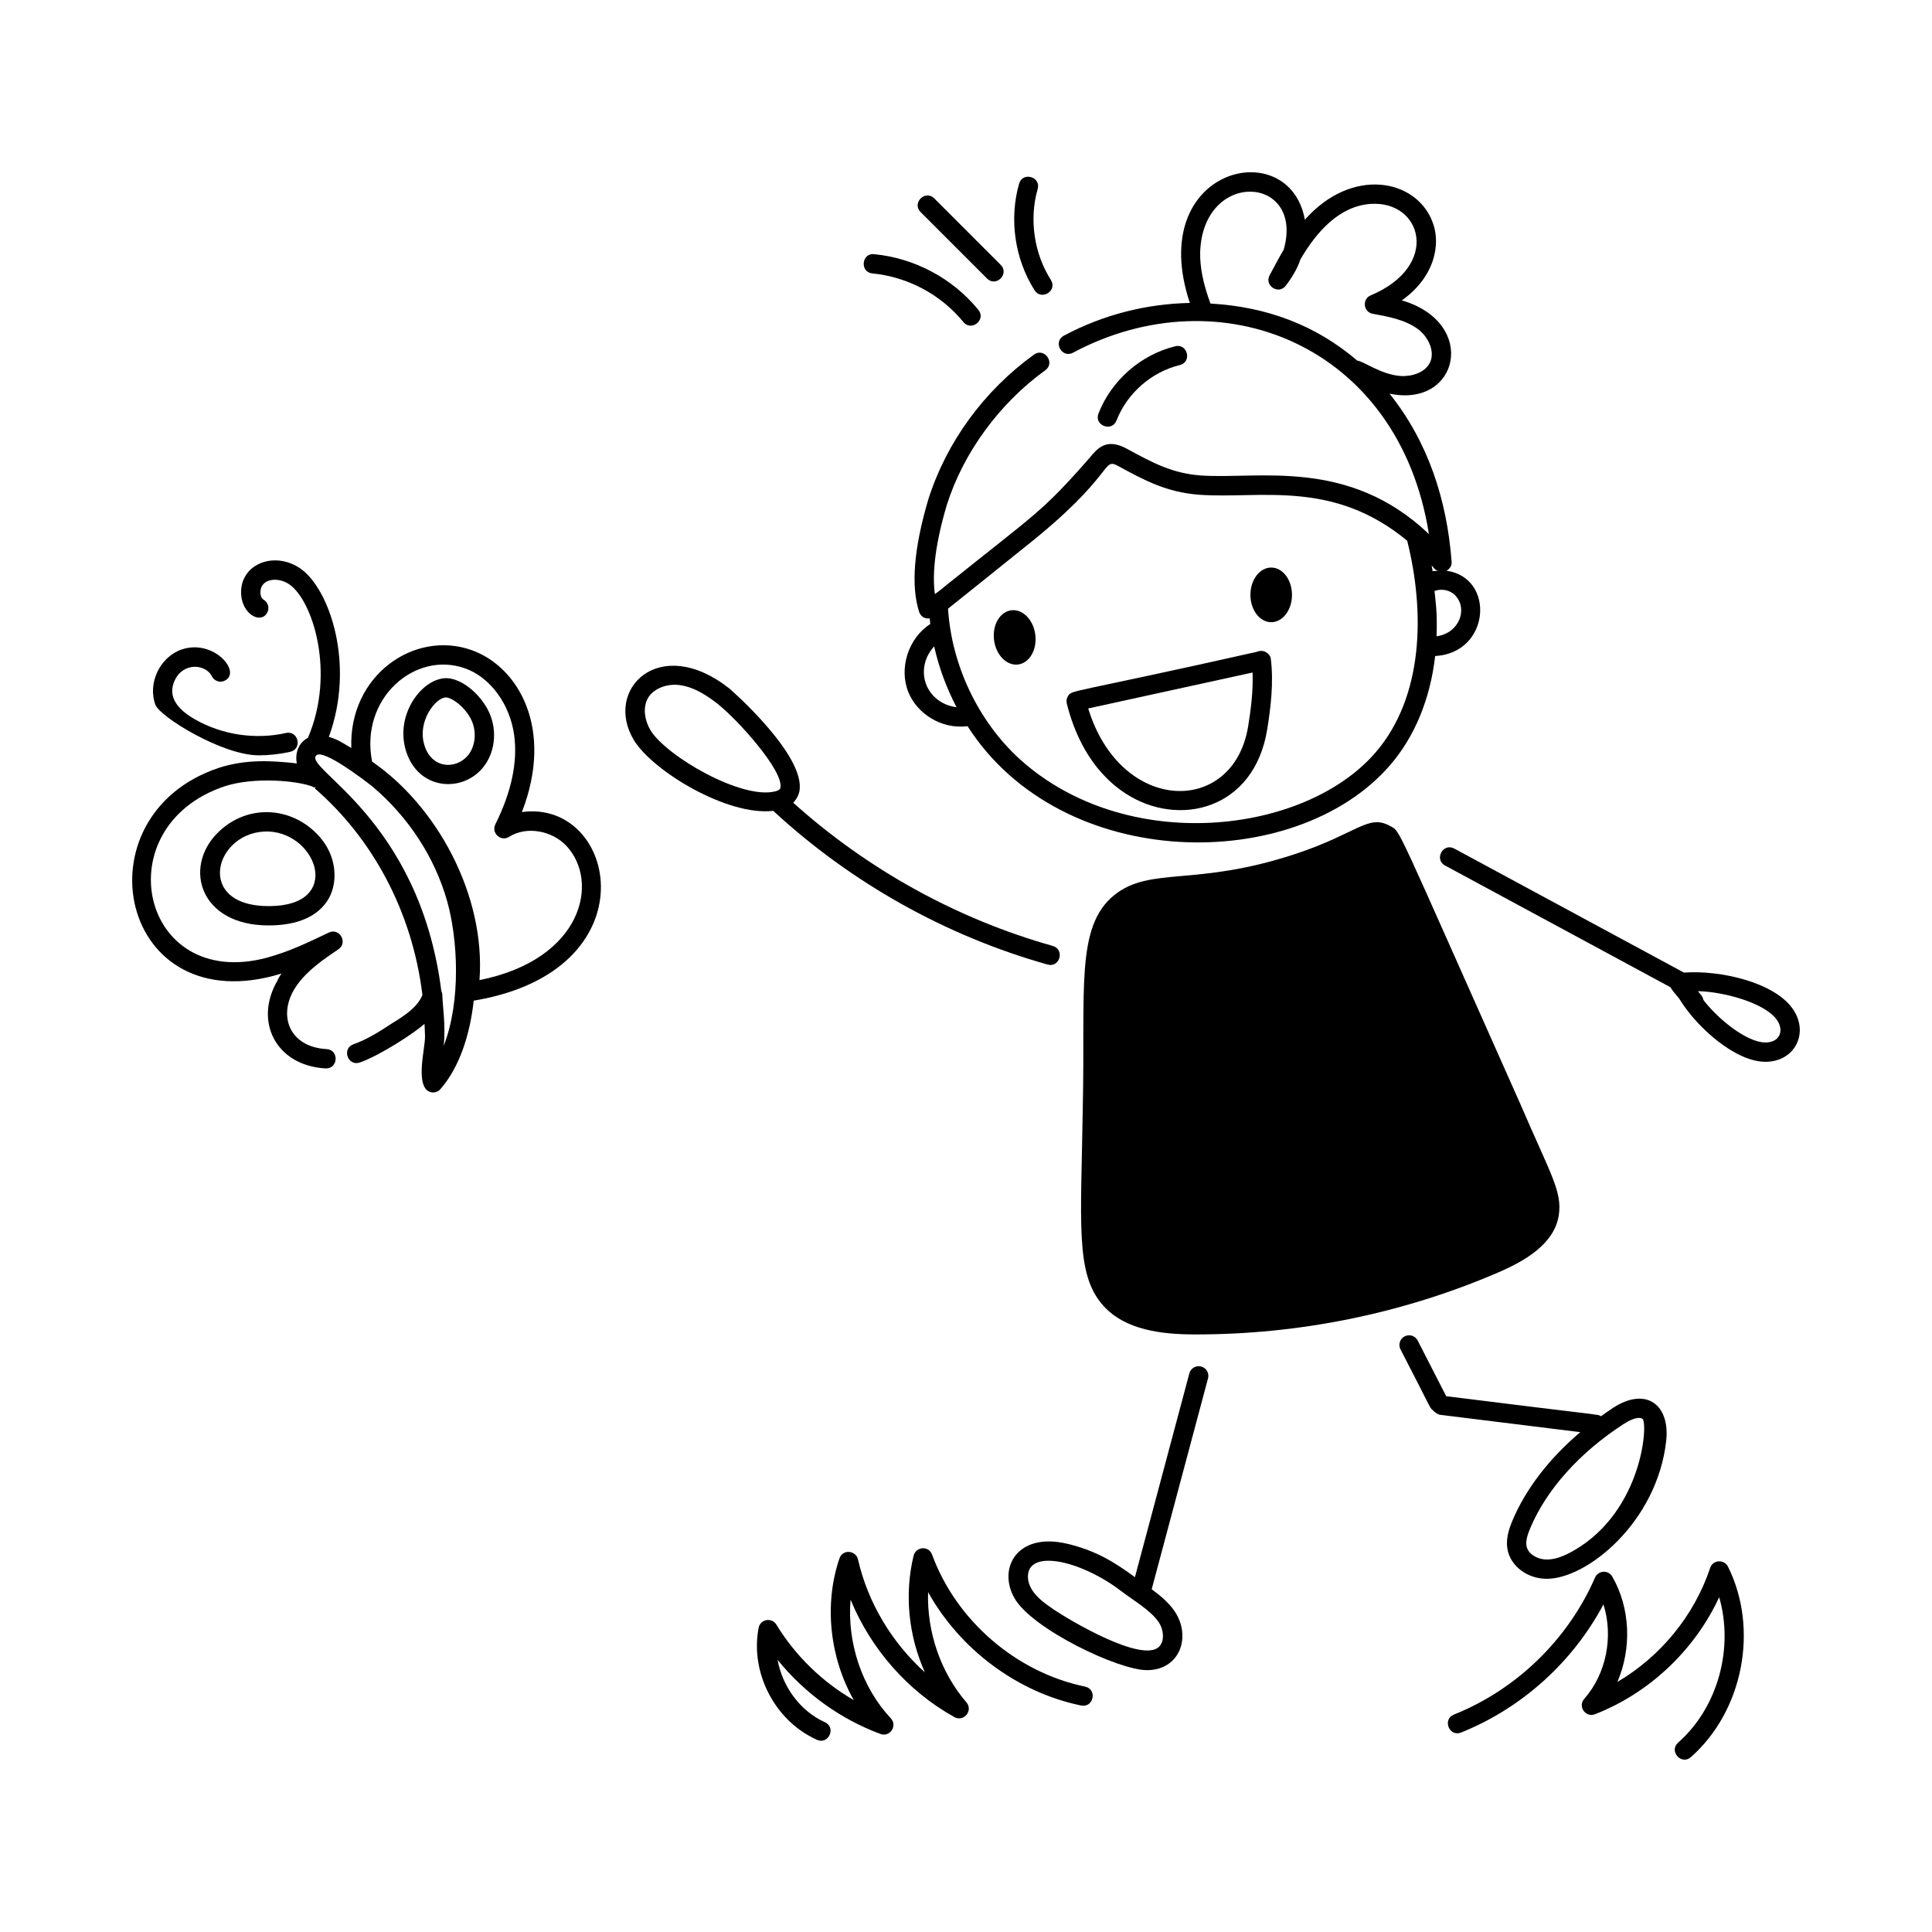 <svg id="Layer_1" enable-background="new 0 0 75 75" viewBox="0 0 75 75" xmlns="http://www.w3.org/2000/svg"><g id="Catching_Butterfly" fill="rgb(0,0,0)"><path d="m10.927 37.796c-.002.002-.004.005-.006.008-.08.113-.138.216-.147.258-.923 1.573-.08 3.301 1.862 3.414.007 0.0.015 0.0.021 0.0.481 0 .505-.721.021-.75-1.493-.085-1.939-1.38-1.146-2.488.41-.578 1.045-1.008 1.604-1.387.38-.256.048-.847-.371-.649-.859.408-1.497.723-2.405.976-4.908 1.308-6.312-5.081-1.646-6.652 1.152-.38 2.865-.219 3.44.018.011.01.023.022.034.032l.02-.019c.014.006.029.005.044.009l-.033.038c2.199 1.905 3.777 4.724 4.179 8.017-.173.454-.66.789-1.168 1.097-.494.327-.982.635-1.507.819-.467.165-.222.87.248.708.783-.275 2.104-1.138 2.509-1.498.012.487.053.414-.039 1.057-.072.516-.209 1.508.307 1.599.126.023.26-.021.349-.123.741-.852 1.145-2.105 1.293-3.435 6.957-1.155 5.58-7.829 1.87-7.321 1.249-3.216-.115-5.625-1.944-6.284-2.227-.798-4.779.976-4.678 3.799-.321-.19-.513-.331-.872-.433 1.036-2.827.018-5.769-1.112-6.541-1.023-.7-2.368-.156-2.292 1.017.049.761.748 1.147 1.006.713.104-.178.046-.408-.133-.514-.099-.058-.12-.179-.125-.247-.035-.564.658-.669 1.12-.35.906.619 1.807 3.429.724 5.959-.367.191-.509.597-.431.993-.967-.11-1.992-.17-3.045.178-5.522 1.855-3.866 9.923 2.449 7.98zm3.518-8.23c-.485-2.457 1.67-4.319 3.616-3.618.978.352 1.741 1.398 1.901 2.604.137 1.035-.109 2.196-.733 3.449-.169.339.219.688.538.483.652-.417 1.648-.256 2.223.355 1.292 1.382.643 4.404-3.376 5.209.244-3.325-1.679-6.775-4.169-8.482zm.022.975c1.373 1.161 2.412 2.731 2.895 4.455.408 1.459.543 3.859-.138 5.605.087-.763-.052-1.658-.052-1.97 0-.058-.016-.11-.039-.159-.851-6.713-5.38-8.642-4.853-9.15.278-.257 1.891.982 2.186 1.218z"/><path d="m59.015 42.847c-4.97-11.138-4.626-10.544-5.061-10.786-.837-.466-1.272.291-3.619 1.073-3.948 1.316-5.667.473-7.095 1.626-1.493 1.229-1.105 3.669-1.206 8.199-.066 4.553-.304 6.506.797 7.729.85.948 2.274 1.114 3.548 1.114 4.038.01 8.087-.808 11.798-2.413 1.022-.44 2.147-1.094 2.331-2.188.155-.944-.322-1.623-1.493-4.355z"/><path d="m46.63 53.047c-.197-.052-.405.065-.459.266l-2.113 7.913c-.802-.593-1.532-1.036-2.623-1.296-1.963-.469-2.714.963-2.051 2.114.677 1.187 4.023 2.791 5.14 2.791 1.295 0 1.731-1.322 1.073-2.289-.227-.333-.556-.608-.888-.852l2.187-8.187c.054-.2-.065-.406-.266-.459zm-1.653 9.92c.199.294.248.755.002.974-.677.592-3.39-.992-4.136-1.503-.365-.25-.643-.477-.809-.768-.162-.281-.174-.616-.03-.816.15-.208.432-.266.696-.266.846 0 2.029.566 2.785 1.149.508.391 1.176.766 1.491 1.229z"/><path d="m62.61 54.659c-.158.103-.309.212-.46.32-.144-.091.166-.002-6.009-.779l-1.107-2.16c-.095-.185-.323-.258-.505-.163-.185.094-.257.32-.163.504 1.205 2.324 1.127 2.26 1.244 2.351l-.001.001c.062.073.206.179.301.19l5.437.673c-1.201 1.017-2.116 2.201-2.633 3.431-.146.349-.282.763-.178 1.191.137.572.74 1.071 1.512 1.071 1.569 0 4.283-2.206 4.634-5.357.152-1.387-.768-2.124-2.072-1.274zm-1.5 5.525c-.446.258-.803.373-1.126.354-.294-.016-.646-.195-.719-.496-.053-.217.041-.487.141-.723.628-1.494 1.911-2.926 3.612-4.031.188-.122.539-.321.737-.214.233.126.028 3.56-2.646 5.111z"/><path d="m56.454 32.941c-.436-.235-.793.424-.355.66l8.748 4.724c.143.242.285.344.396.529.634 1.015 2.111 2.365 3.293 2.365 1.136 0 1.706-1.118 1.062-2.05-.715-1.035-2.81-1.516-4.228-1.413zm12.527 6.654c.295.428.098.881-.462.874-.751-.016-1.873-.962-2.394-1.653-.026-.149-.114-.205-.212-.339.991.018 2.609.454 3.067 1.118z"/><path d="m31.029 30.736c.292-1.388-2.683-3.984-2.714-4.008-2.719-2.142-4.89.035-3.711 1.998.717 1.192 3.625 2.963 5.413 2.751 3.02 2.791 6.696 4.855 10.648 5.966.485.138.675-.59.203-.722-3.724-1.047-7.193-2.97-10.076-5.56.144-.148.212-.31.236-.425zm-5.782-2.397c-.21-.35-.316-.875-.082-1.259.217-.355.733-.555 1.235-.483.443.061.904.291 1.452.721.778.612 2.58 2.609 2.443 3.264-.007.03-.02.092-.196.137-1.299.339-4.244-1.368-4.853-2.38z"/><path d="m41.654 13.692c5.687-3.04 12.647-.343 13.817 7.042-3.129-2.985-6.636-2.116-8.865-2.277-1.109-.083-1.871-.498-2.858-1.035-.805-.441-1.154-.011-1.464.369-1.86 2.116-2.019 2.093-5.57 4.943-.131.111-.277.227-.422.33-.093-.672-.043-1.754.463-3.461.644-2.033 2.037-3.938 3.822-5.229.403-.29-.039-.9-.439-.607-1.941 1.403-3.396 3.396-4.1 5.617-.562 1.895-.682 3.366-.356 4.372.05.158.204.28.411.25.007.073.011.146.02.219-.849.542-1.231 1.722-.846 2.655.33.805 1.25 1.438 2.294 1.311 3.653 5.712 12.736 5.754 16.401 1.514.963-1.115 1.562-2.583 1.751-4.239.003-0.0.006 0 .009-0 2.137-.125 2.333-3.042.432-3.31.125-.07.21-.198.198-.344-.182-2.413-.912-4.654-2.41-6.531 2.69.571 3.458-2.747.477-3.621 1.207-.846 1.564-2.121 1.178-3.077-.642-1.634-3.117-2.118-4.942-.053-.596-3.355-6.223-2.043-4.465 3.23-1.668.033-3.352.448-4.889 1.27-.439.235-.081.896.354.661zm-5.39 11.399c.183.821.479 1.617.869 2.364-1.205-.161-1.671-1.475-.869-2.364zm17.129 4.126c-2.754 3.188-9.681 3.988-13.812.248-1.61-1.473-2.64-3.641-2.778-5.836.103-.077 3.069-2.461 2.968-2.381 3.566-2.819 2.987-3.513 3.644-3.153 1.001.545 1.865 1.015 3.137 1.111 2.361.172 5.179-.615 8.076 1.787.689 2.758.643 6.052-1.234 8.224zm2.374-4.515c.036-.954-.042-1.363-.079-1.76.261-.1.596-.044.8.168.505.523.17 1.467-.721 1.592zm.047-2.54c-.067.006-.134-.002-.199.013-.011-.078-.027-.149-.039-.226.151.186.167.176.239.213zm-5.979-12.472c-.16.269-.315.56-.547.993-.22.404.348.773.627.407.27-.353.471-.718.566-1.019.619-1.062 1.505-2.069 2.722-2.155 2.01-.138 2.731 2.407.008 3.55-.342.143-.289.648.079.715.588.106 1.255.228 1.74.586.393.279.689.854.486 1.296-.189.407-.719.558-1.135.534-.771-.052-1.47-.589-1.69-.597-1.623-1.387-3.526-2.093-5.701-2.216-.282-.765-.414-1.413-.399-2.009.117-3.223 4.062-2.973 3.243-.085z"/><path d="m49.348 22.032c-.446 0-.807.475-.807 1.061 0 .586.361 1.061.807 1.061s.807-.475.807-1.061c0-.586-.361-1.061-.807-1.061z"/><path d="m39.26 23.691c-.443.054-.744.57-.672 1.151.072.581.488 1.009.931.954.443-.054.743-.57.672-1.151-.072-.581-.488-1.009-.931-.954z"/><path d="m48.794 25.303c-7.338 1.646-7.178 1.468-7.335 1.719-.054.086-.07.19-.046.289.269 1.083.878 2.565 2.259 3.477 2.067 1.365 5.019.656 5.522-2.479.134-.831.254-1.806.139-2.735-.025-.204-.283-.383-.539-.271zm-.34 2.887c-.562 3.488-4.945 3.436-6.21-.688l6.38-1.395c.029.707-.066 1.439-.17 2.083z"/><path d="m43.342 16.325c.412-1.059 1.354-1.884 2.458-2.154.484-.118.301-.85-.178-.729-1.338.327-2.479 1.327-2.979 2.61-.18.463.52.734.699.272z"/><path d="m10.034 29.322c.413 0 .827-.045 1.23-.136.487-.109.316-.842-.164-.731-1.189.267-2.48.074-3.538-.533-.633-.362-1.087-.86-.776-1.516.339-.717 1.207-.622 1.438-.153.093.186.317.263.502.17.674-.333-.437-1.639-1.682-1.207-.84.295-1.319 1.306-1.012 2.143.172.469 2.604 1.962 4.002 1.962z"/><path d="m18.732 29.816c.486-.574.588-1.449.25-2.175-.257-.552-.853-1.175-1.495-1.3-.957-.181-2.185 1.29-1.731 2.795.456 1.515 2.145 1.663 2.977.68zm-1.423-2.742c.223 0 .752.367.993.883.213.459.154 1.024-.143 1.375-.464.546-1.405.521-1.686-.411-.285-.944.457-1.847.835-1.847z"/><path d="m8.426 32.354c-1.309 1.335-.667 3.571 2.003 3.571.862 0 1.767-.211 2.257-.924.46-.668.386-1.673-.176-2.391-1.025-1.31-2.894-1.473-4.084-.256zm2.093 2.82c-3.044.061-2.187-2.982-.068-2.894 1.872.104 2.835 2.847.068 2.894z"/><path d="m41.968 66.207c.495.097.632-.635.152-.734-2.669-.551-4.999-2.562-5.937-5.122-.135-.369-.634-.301-.717.04-.366 1.505-.194 3.122.438 4.53-1.282-1.154-2.213-2.703-2.597-4.383-.079-.35-.592-.416-.721-.037-.607 1.79-.373 3.849.557 5.498-1.223-.709-2.264-1.718-3.005-2.932-.182-.294-.624-.208-.688.125-.337 1.75.636 3.619 2.263 4.347.452.204.76-.481.307-.685-.959-.429-1.649-1.387-1.835-2.421 1.043 1.293 2.427 2.297 3.991 2.879.371.137.673-.319.405-.607-1.136-1.216-1.698-2.947-1.562-4.607.784 1.911 2.224 3.558 4.031 4.56.366.201.737-.257.466-.572-1.008-1.175-1.536-2.736-1.488-4.279 1.235 2.215 3.453 3.887 5.939 4.401z"/><path d="m67.08 60.816c-.145-.287-.584-.276-.691.049-.619 1.853-1.926 3.441-3.602 4.428.557-1.298.51-2.859-.199-4.09-.161-.277-.55-.235-.669.037-1.047 2.404-3.043 4.343-5.478 5.32-.458.184-.183.88.279.696 2.359-.947 4.336-2.735 5.526-4.973.39 1.24.118 2.684-.746 3.666-.259.294.051.739.418.597 2.118-.827 3.866-2.489 4.821-4.543.57 1.977-.042 4.273-1.594 5.646-.372.329.124.89.496.562 2.028-1.794 2.646-4.973 1.438-7.396z"/><path d="m33.866 10.614c1.373.133 2.661.822 3.534 1.889.308.377.896-.088.58-.475-.998-1.221-2.472-2.008-4.042-2.16-.486-.062-.573.697-.072.746z"/><path d="m38.847 10.282-2.579-2.58c-.351-.351-.881.181-.531.53l2.579 2.58c.352.352.881-.181.531-.53z"/><path d="m39.561 7.131c-.393 1.379-.168 2.926.601 4.138.26.412.902.021.633-.401-.656-1.034-.848-2.354-.513-3.531.136-.478-.586-.682-.721-.205z"/></g></svg>